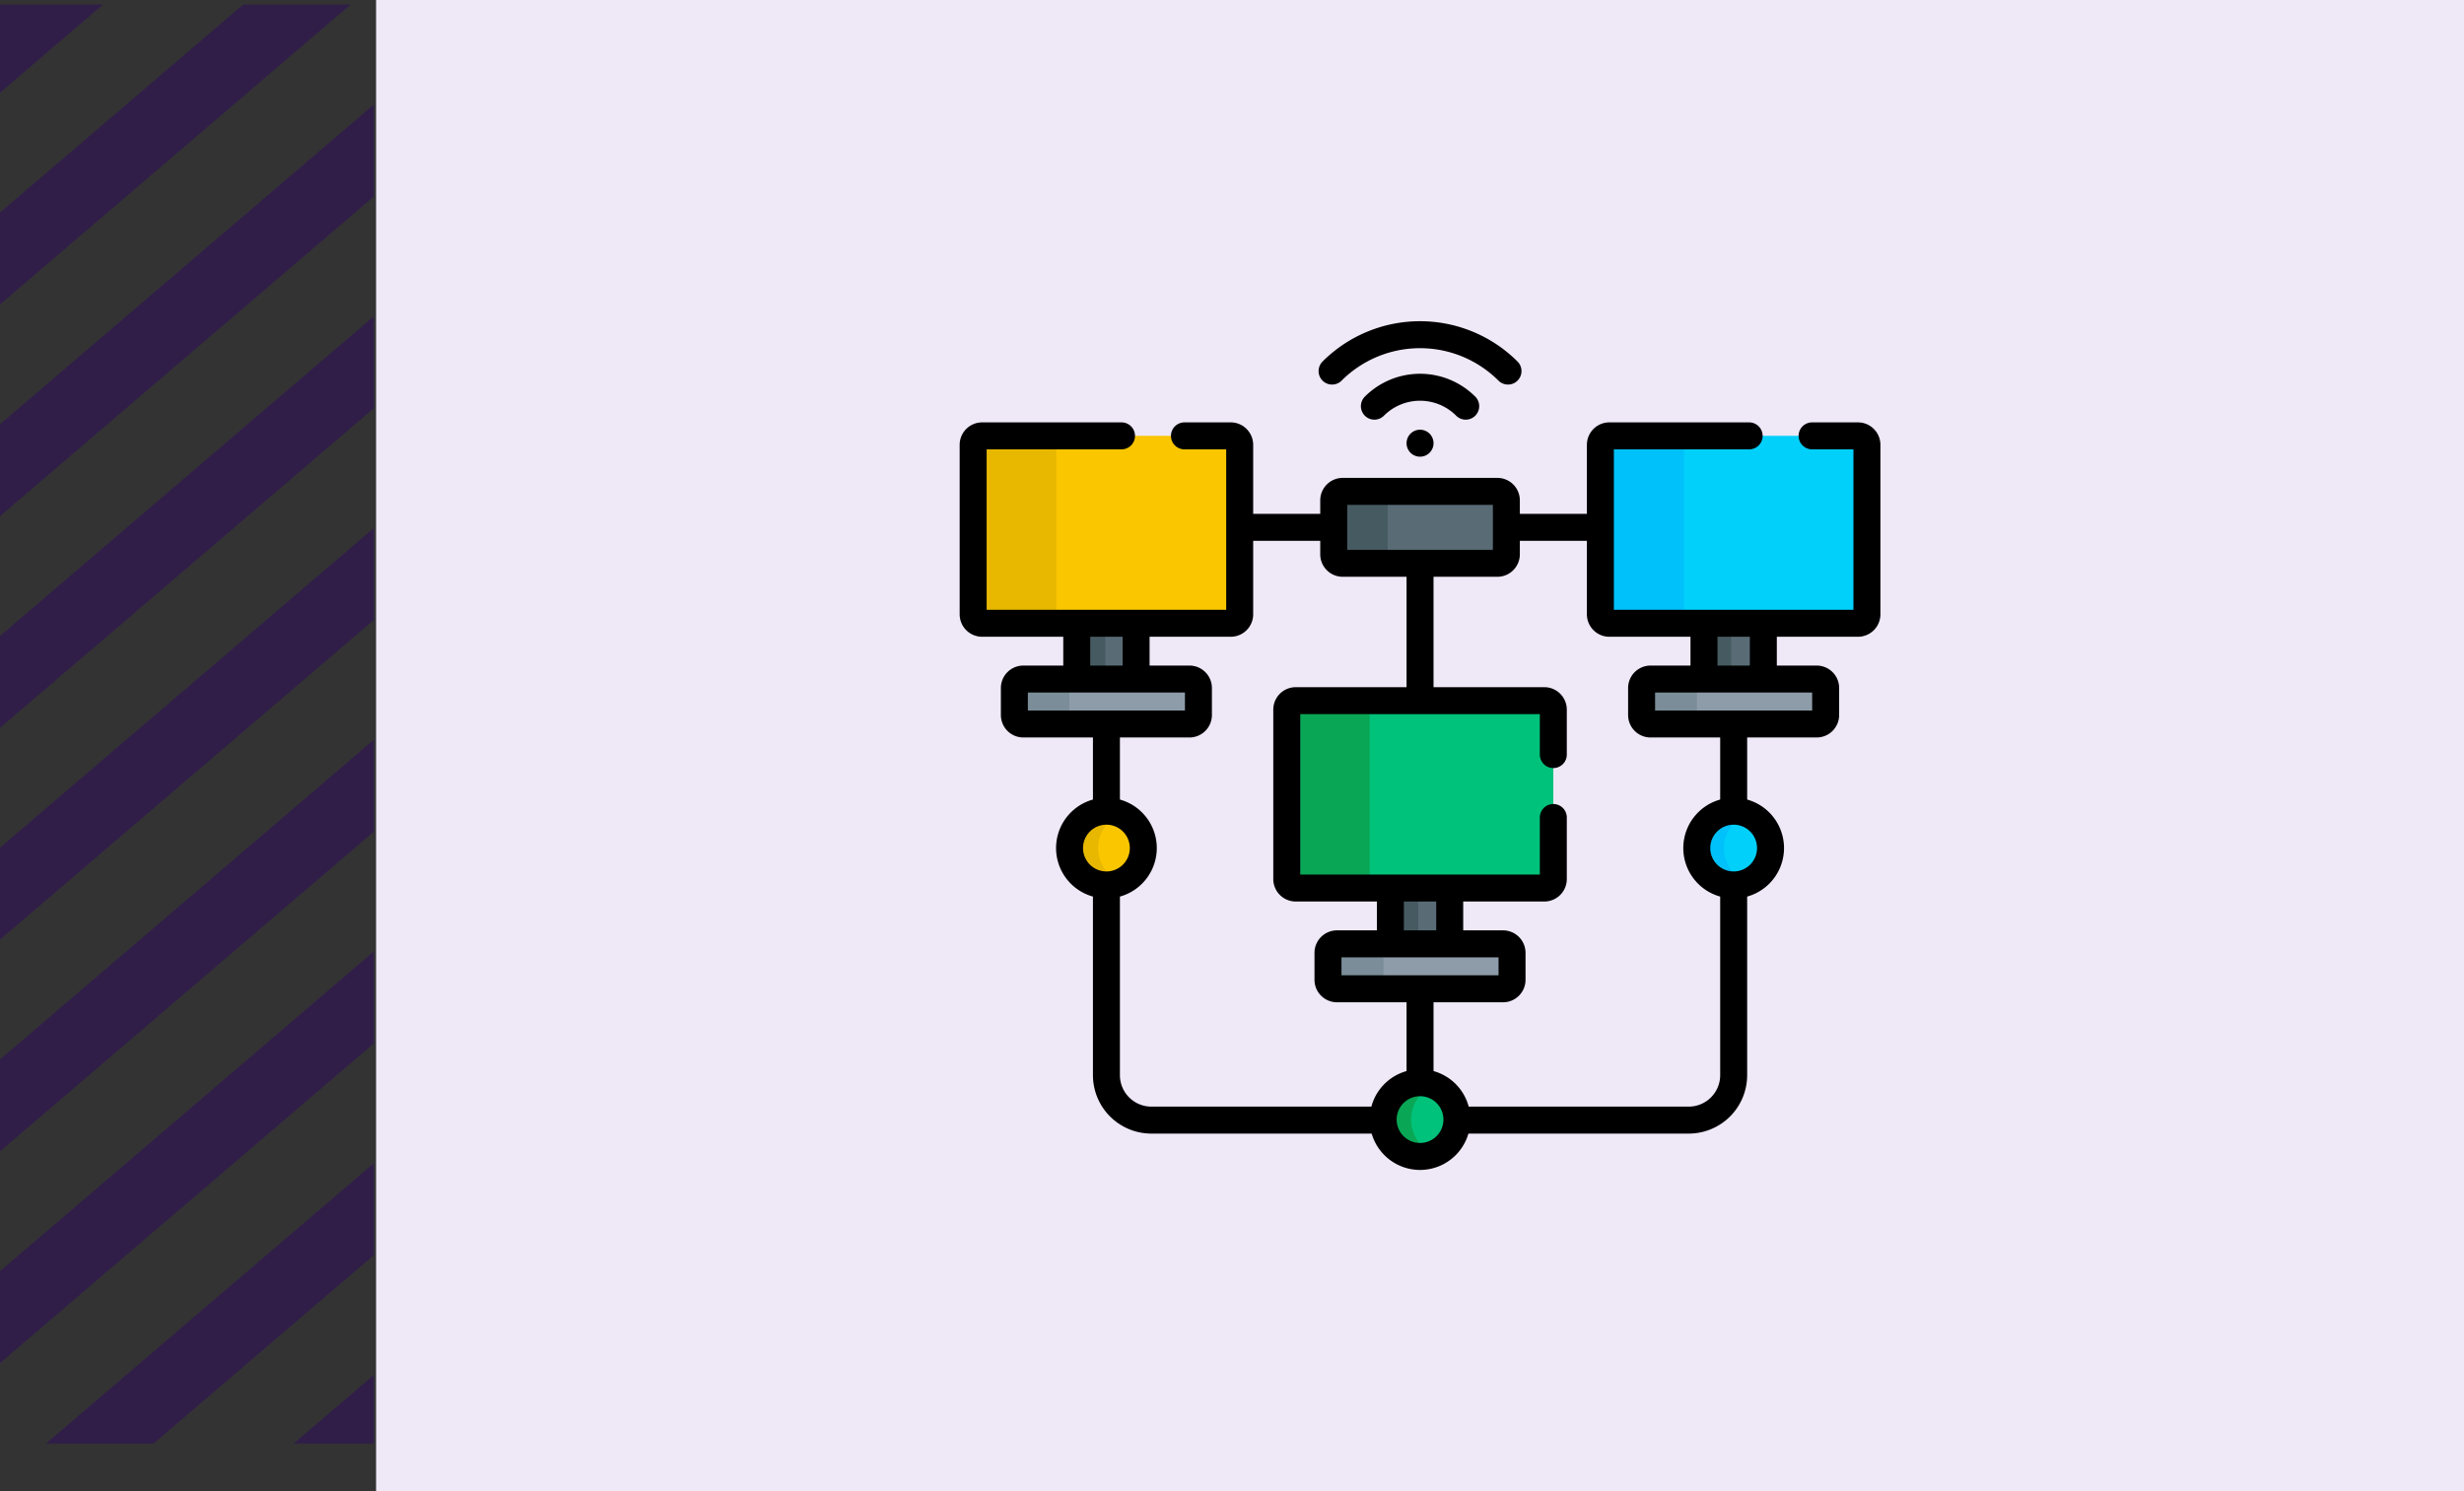 <svg xmlns="http://www.w3.org/2000/svg" xmlns:xlink="http://www.w3.org/1999/xlink" width="190" height="115" viewBox="0 0 190 115">
  <rect x="0" y="0" width="190" height="115" fill="#333333" stroke="none"/>
  <defs>
    <clipPath id="clip-path">
      <rect id="Rectángulo_401573" data-name="Rectángulo 401573" width="28.836" height="111" fill="none"/>
    </clipPath>
    <clipPath id="clip-path-2">
      <rect id="Rectángulo_401572" data-name="Rectángulo 401572" width="72.283" height="262.133" fill="none"/>
    </clipPath>
    <clipPath id="clip-path-3">
      <rect id="Rectángulo_403255" data-name="Rectángulo 403255" width="71" height="71" transform="translate(254.051 423)" fill="#fff" stroke="#707070" stroke-width="1"/>
    </clipPath>
    <clipPath id="clip-path-4">
      <path id="path7739" d="M0-71H71V0H0Z"/>
    </clipPath>
  </defs>
  <g id="img1" transform="translate(-180.051 -401)">
    <g id="Grupo_1101503" data-name="Grupo 1101503" transform="translate(180.051 401.333)">
      <g id="Grupo_1099687" data-name="Grupo 1099687" clip-path="url(#clip-path)">
        <g id="Grupo_1099686" data-name="Grupo 1099686" transform="translate(-6.669 -55.037)" opacity="0.45" style="mix-blend-mode: multiply;isolation: isolate">
          <g id="Grupo_1099685" data-name="Grupo 1099685">
            <g id="Grupo_1099684" data-name="Grupo 1099684" clip-path="url(#clip-path-2)">
              <path id="Trazado_873516" data-name="Trazado 873516" d="M-.222,17.8,89.855-5.386,88.78.455-1.3,23.64Z" transform="matrix(0.898, -0.44, 0.44, 0.898, -7.635, 207.677)" fill="#2d0464"/>
              <path id="Trazado_873517" data-name="Trazado 873517" d="M-.222,17.8,89.855-5.386,88.78.455-1.3,23.64Z" transform="matrix(0.898, -0.44, 0.44, 0.898, -7.635, 191.348)" fill="#2d0464"/>
              <path id="Trazado_873518" data-name="Trazado 873518" d="M-.222,17.8,89.855-5.386,88.78.455-1.3,23.64Z" transform="matrix(0.898, -0.44, 0.44, 0.898, -7.635, 175.019)" fill="#2d0464"/>
              <path id="Trazado_873519" data-name="Trazado 873519" d="M-.222,17.8,89.855-5.386,88.78.455-1.3,23.64Z" transform="matrix(0.898, -0.44, 0.44, 0.898, -7.635, 158.69)" fill="#2d0464"/>
              <path id="Trazado_873520" data-name="Trazado 873520" d="M-.222,17.8,89.855-5.386,88.78.455-1.3,23.64Z" transform="matrix(0.898, -0.44, 0.44, 0.898, -7.635, 142.36)" fill="#2d0464"/>
              <path id="Trazado_873521" data-name="Trazado 873521" d="M-.222,17.8,89.855-5.386,88.78.455-1.3,23.64Z" transform="matrix(0.898, -0.44, 0.44, 0.898, -7.635, 126.031)" fill="#2d0464"/>
              <path id="Trazado_873522" data-name="Trazado 873522" d="M-.222,17.8,89.855-5.386,88.78.455-1.3,23.64Z" transform="matrix(0.898, -0.44, 0.44, 0.898, -7.635, 109.702)" fill="#2d0464"/>
              <path id="Trazado_873523" data-name="Trazado 873523" d="M-.222,17.8,89.855-5.386,88.78.455-1.3,23.64Z" transform="matrix(0.898, -0.44, 0.44, 0.898, -7.635, 93.373)" fill="#2d0464"/>
              <path id="Trazado_873524" data-name="Trazado 873524" d="M-.222,17.8,89.855-5.386,88.78.455-1.3,23.64Z" transform="matrix(0.898, -0.44, 0.44, 0.898, -7.635, 77.044)" fill="#2d0464"/>
              <path id="Trazado_873525" data-name="Trazado 873525" d="M-.222,17.8,89.855-5.386,88.78.455-1.3,23.64Z" transform="matrix(0.898, -0.44, 0.44, 0.898, -7.635, 60.715)" fill="#2d0464"/>
              <path id="Trazado_873526" data-name="Trazado 873526" d="M-.222,17.8,89.855-5.386,88.78.455-1.3,23.64Z" transform="translate(-7.635 44.385) rotate(-26.114)" fill="#2d0464"/>
            </g>
          </g>
        </g>
      </g>
      <rect id="Rectángulo_401574" data-name="Rectángulo 401574" width="161" height="115" transform="translate(29 -0.333)" fill="#efe8f7"/>
    </g>
    <g id="Enmascarar_grupo_1098775" data-name="Enmascarar grupo 1098775" clip-path="url(#clip-path-3)">
      <g id="g7725" transform="translate(254.051 494)">
        <g id="g7727" transform="translate(35.5 -49.167)">
          <path id="path7729" d="M0,0V11.612" fill="none" stroke="#000" stroke-miterlimit="10" stroke-width="2.08"/>
        </g>
        <g id="g7731" transform="translate(15.531 -52.331)">
          <path id="path7733" d="M0,0H39.938" fill="none" stroke="#000" stroke-miterlimit="10" stroke-width="2.08"/>
        </g>
        <g id="g7735">
          <g id="g7737" clip-path="url(#clip-path-4)">
            <g id="g7743" transform="translate(11.317 -39.129)">
              <path id="path7745" d="M0,0V29.046a3.467,3.467,0,0,0,3.467,3.467H44.9a3.467,3.467,0,0,0,3.467-3.467V0" fill="none" stroke="#000" stroke-miterlimit="10" stroke-width="2.08"/>
            </g>
            <path id="path7747" d="M33.212-28.223h4.576v10.211H33.212Z" fill="#596c76"/>
            <path id="path7749" d="M33.212-18.012h2.149V-28.223H33.212Z" fill="#465a61"/>
            <path id="path7751" d="M33.212-28.223h4.576v10.211H33.212Z" fill="none" stroke="#000" stroke-miterlimit="10" stroke-width="2.08"/>
            <g id="g7753" transform="translate(45.084 -24.51)">
              <path id="path7755" d="M0,0H-19.168a.693.693,0,0,1-.693-.693V-13.761a.693.693,0,0,1,.693-.693H0a.693.693,0,0,1,.693.693V-.693A.693.693,0,0,1,0,0" fill="#00c27a"/>
            </g>
            <g id="g7757" transform="translate(31.617 -25.203)">
              <path id="path7759" d="M0,0V-13.068a.693.693,0,0,1,.693-.693H-5.7a.693.693,0,0,0-.693.693V0A.693.693,0,0,0-5.7.693H.693A.693.693,0,0,1,0,0" fill="#09a755"/>
            </g>
            <g id="g7761" transform="translate(45.777 -34.807)">
              <path id="path7763" d="M0,0V-3.464a.693.693,0,0,0-.693-.693H-19.861a.693.693,0,0,0-.693.693V9.6a.693.693,0,0,0,.693.693H-.693A.693.693,0,0,0,0,9.6V4.854" fill="none" stroke="#000" stroke-linecap="round" stroke-miterlimit="10" stroke-width="2.08"/>
            </g>
            <g id="g7765" transform="translate(35.5 -17.818)">
              <path id="path7767" d="M0,0V11.612" fill="none" stroke="#000" stroke-miterlimit="10" stroke-width="2.08"/>
            </g>
            <g id="g7769" transform="translate(41.901 -16.743)">
              <path id="path7771" d="M0,0H-12.8A.693.693,0,0,1-13.5-.693v-2.08a.693.693,0,0,1,.693-.693H0a.693.693,0,0,1,.693.693v2.08A.693.693,0,0,1,0,0" fill="#8d9ca8"/>
            </g>
            <g id="g7773" transform="translate(32.682 -17.436)">
              <path id="path7775" d="M0,0V-2.08a.693.693,0,0,1,.693-.693H-3.583a.693.693,0,0,0-.693.693V0a.693.693,0,0,0,.693.693H.693A.693.693,0,0,1,0,0" fill="#7a8d98"/>
            </g>
            <g id="g7777" transform="translate(41.901 -16.743)">
              <path id="path7779" d="M0,0H-12.8A.693.693,0,0,1-13.5-.693v-2.08a.693.693,0,0,1,.693-.693H0a.693.693,0,0,1,.693.693v2.08A.693.693,0,0,1,0,0Z" fill="none" stroke="#000" stroke-miterlimit="10" stroke-width="2.08"/>
            </g>
            <g id="g7781" transform="translate(38.343 -6.656)">
              <path id="path7783" d="M0,0A2.843,2.843,0,0,1-2.843,2.843,2.843,2.843,0,0,1-5.686,0,2.843,2.843,0,0,1-2.843-2.843,2.843,2.843,0,0,1,0,0" fill="#00c27a"/>
            </g>
            <g id="g7785" transform="translate(34.807 -6.656)">
              <path id="path7787" d="M0,0A2.842,2.842,0,0,1,1.768-2.631,2.833,2.833,0,0,0,.693-2.843,2.843,2.843,0,0,0-2.149,0,2.843,2.843,0,0,0,.693,2.843a2.833,2.833,0,0,0,1.075-.212A2.842,2.842,0,0,1,0,0" fill="#09a755"/>
            </g>
            <g id="g7789" transform="translate(38.343 -6.656)">
              <path id="path7791" d="M0,0A2.843,2.843,0,0,1-2.843,2.843,2.843,2.843,0,0,1-5.686,0,2.843,2.843,0,0,1-2.843-2.843,2.843,2.843,0,0,1,0,0Z" fill="none" stroke="#000" stroke-miterlimit="10" stroke-width="2.08"/>
            </g>
            <path id="path7793" d="M57.395-48.645h4.576v10.211H57.395Z" fill="#596c76"/>
            <path id="path7795" d="M57.395-38.434h2.1V-48.645h-2.1Z" fill="#465a61"/>
            <path id="path7797" d="M57.395-48.645h4.576v10.211H57.395Z" fill="none" stroke="#000" stroke-miterlimit="10" stroke-width="2.08"/>
            <g id="g7799" transform="translate(69.267 -44.932)">
              <path id="path7801" d="M0,0H-19.168a.693.693,0,0,1-.693-.693V-13.761a.693.693,0,0,1,.693-.693H0a.693.693,0,0,1,.693.693V-.693A.693.693,0,0,1,0,0" fill="#01d0fb"/>
            </g>
            <g id="g7803" transform="translate(55.854 -45.625)">
              <path id="path7805" d="M0,0V-13.067a.693.693,0,0,1,.693-.693H-5.755a.693.693,0,0,0-.693.693V0a.693.693,0,0,0,.693.693H.693A.693.693,0,0,1,0,0" fill="#01c1fa"/>
            </g>
            <g id="g7807" transform="translate(60.877 -59.386)">
              <path id="path7809" d="M0,0H-10.778a.693.693,0,0,0-.693.693V13.761a.693.693,0,0,0,.693.693H8.39a.693.693,0,0,0,.693-.693V.693A.693.693,0,0,0,8.39,0H4.854" fill="none" stroke="#000" stroke-linecap="round" stroke-linejoin="round" stroke-miterlimit="10" stroke-width="2.08"/>
            </g>
            <g id="g7811" transform="translate(62.526 -27.596)">
              <path id="path7813" d="M0,0A2.843,2.843,0,0,1-2.843,2.843,2.843,2.843,0,0,1-5.686,0,2.843,2.843,0,0,1-2.843-2.843,2.843,2.843,0,0,1,0,0" fill="#01d0fb"/>
            </g>
            <g id="g7815" transform="translate(58.936 -27.596)">
              <path id="path7817" d="M0,0A2.842,2.842,0,0,1,1.795-2.641a2.829,2.829,0,0,0-1.048-.2A2.843,2.843,0,0,0-2.1,0,2.843,2.843,0,0,0,.747,2.843a2.829,2.829,0,0,0,1.048-.2A2.842,2.842,0,0,1,0,0" fill="#01c1fa"/>
            </g>
            <g id="g7819" transform="translate(62.526 -27.596)">
              <path id="path7821" d="M0,0A2.843,2.843,0,0,1-2.843,2.843,2.843,2.843,0,0,1-5.686,0,2.843,2.843,0,0,1-2.843-2.843,2.843,2.843,0,0,1,0,0Z" fill="none" stroke="#000" stroke-miterlimit="10" stroke-width="2.08"/>
            </g>
            <g id="g7823" transform="translate(66.084 -37.165)">
              <path id="path7825" d="M0,0H-12.8A.693.693,0,0,1-13.5-.693v-2.08a.693.693,0,0,1,.693-.693H0a.693.693,0,0,1,.693.693v2.08A.693.693,0,0,1,0,0" fill="#8d9ca8"/>
            </g>
            <g id="g7827" transform="translate(56.855 -37.858)">
              <path id="path7829" d="M0,0V-2.08a.693.693,0,0,1,.693-.693H-3.574a.693.693,0,0,0-.693.693V0a.693.693,0,0,0,.693.693H.693A.693.693,0,0,1,0,0" fill="#7a8d98"/>
            </g>
            <g id="g7831" transform="translate(66.084 -37.165)">
              <path id="path7833" d="M0,0H-12.8A.693.693,0,0,1-13.5-.693v-2.08a.693.693,0,0,1,.693-.693H0a.693.693,0,0,1,.693.693v2.08A.693.693,0,0,1,0,0Z" fill="none" stroke="#000" stroke-miterlimit="10" stroke-width="2.08"/>
            </g>
            <path id="path7835" d="M9.029-48.645h4.576v10.211H9.029Z" fill="#596c76"/>
            <path id="path7837" d="M9.029-38.434h2.2V-48.645h-2.2Z" fill="#465a61"/>
            <path id="path7839" d="M9.029-48.645h4.576v10.211H9.029Z" fill="none" stroke="#000" stroke-miterlimit="10" stroke-width="2.08"/>
            <g id="g7841" transform="translate(20.901 -44.932)">
              <path id="path7843" d="M0,0H-19.168a.693.693,0,0,1-.693-.693V-13.761a.693.693,0,0,1,.693-.693H0a.693.693,0,0,1,.693.693V-.693A.693.693,0,0,1,0,0" fill="#fac600"/>
            </g>
            <g id="g7845" transform="translate(7.457 -45.625)">
              <path id="path7847" d="M0,0V-13.067a.693.693,0,0,1,.693-.693H-5.724a.693.693,0,0,0-.693.693V0a.693.693,0,0,0,.693.693H.693A.693.693,0,0,1,0,0" fill="#e8b801"/>
            </g>
            <g id="g7849" transform="translate(12.48 -59.386)">
              <path id="path7851" d="M0,0H-10.747a.693.693,0,0,0-.693.693V13.761a.693.693,0,0,0,.693.693H8.42a.693.693,0,0,0,.693-.693V.693A.693.693,0,0,0,8.42,0H4.854" fill="none" stroke="#000" stroke-linecap="round" stroke-linejoin="round" stroke-miterlimit="10" stroke-width="2.08"/>
            </g>
            <g id="g7853" transform="translate(14.16 -27.596)">
              <path id="path7855" d="M0,0A2.843,2.843,0,0,1-2.843,2.843,2.843,2.843,0,0,1-5.686,0,2.843,2.843,0,0,1-2.843-2.843,2.843,2.843,0,0,1,0,0" fill="#fac600"/>
            </g>
            <g id="g7857" transform="translate(10.678 -27.596)">
              <path id="path7859" d="M0,0A2.843,2.843,0,0,1,1.741-2.621a2.835,2.835,0,0,0-1.1-.222A2.843,2.843,0,0,0-2.2,0,2.843,2.843,0,0,0,.639,2.843a2.835,2.835,0,0,0,1.1-.222A2.843,2.843,0,0,1,0,0" fill="#e8b801"/>
            </g>
            <g id="g7861" transform="translate(14.16 -27.596)">
              <path id="path7863" d="M0,0A2.843,2.843,0,0,1-2.843,2.843,2.843,2.843,0,0,1-5.686,0,2.843,2.843,0,0,1-2.843-2.843,2.843,2.843,0,0,1,0,0Z" fill="none" stroke="#000" stroke-miterlimit="10" stroke-width="2.08"/>
            </g>
            <g id="g7865" transform="translate(17.718 -37.165)">
              <path id="path7867" d="M0,0H-12.8A.693.693,0,0,1-13.5-.693v-2.08a.693.693,0,0,1,.693-.693H0a.693.693,0,0,1,.693.693v2.08A.693.693,0,0,1,0,0" fill="#8d9ca8"/>
            </g>
            <g id="g7869" transform="translate(8.459 -37.858)">
              <path id="path7871" d="M0,0V-2.08a.693.693,0,0,1,.693-.693H-3.543a.693.693,0,0,0-.693.693V0a.693.693,0,0,0,.693.693H.693A.693.693,0,0,1,0,0" fill="#7a8d98"/>
            </g>
            <g id="g7873" transform="translate(17.718 -37.165)">
              <path id="path7875" d="M0,0H-12.8A.693.693,0,0,1-13.5-.693v-2.08a.693.693,0,0,1,.693-.693H0a.693.693,0,0,1,.693.693v2.08A.693.693,0,0,1,0,0Z" fill="none" stroke="#000" stroke-miterlimit="10" stroke-width="2.08"/>
            </g>
            <g id="g7877" transform="translate(41.463 -49.558)">
              <path id="path7879" d="M0,0H-11.926a.693.693,0,0,1-.693-.693v-4.16a.693.693,0,0,1,.693-.693H0a.693.693,0,0,1,.693.693v4.16A.693.693,0,0,1,0,0" fill="#596c76"/>
            </g>
            <g id="g7881" transform="translate(33.004 -50.251)">
              <path id="path7883" d="M0,0V-4.16a.693.693,0,0,1,.693-.693h-4.16a.693.693,0,0,0-.693.693V0a.693.693,0,0,0,.693.693H.693A.693.693,0,0,1,0,0" fill="#465a61"/>
            </g>
            <g id="g7885" transform="translate(41.463 -49.558)">
              <path id="path7887" d="M0,0H-11.926a.693.693,0,0,1-.693-.693v-4.16a.693.693,0,0,1,.693-.693H0a.693.693,0,0,1,.693.693v4.16A.693.693,0,0,1,0,0Z" fill="none" stroke="#000" stroke-linecap="round" stroke-linejoin="round" stroke-miterlimit="10" stroke-width="2.08"/>
            </g>
            <g id="g7889" transform="translate(42.282 -64.382)">
              <path id="path7891" d="M0,0A9.6,9.6,0,0,0-13.565,0" fill="none" stroke="#000" stroke-linecap="round" stroke-linejoin="round" stroke-miterlimit="10" stroke-width="2.08"/>
            </g>
            <g id="g7893" transform="translate(39.022 -61.676)">
              <path id="path7895" d="M0,0A4.98,4.98,0,0,0-7.043,0" fill="none" stroke="#000" stroke-linecap="round" stroke-linejoin="round" stroke-miterlimit="10" stroke-width="2.08"/>
            </g>
            <g id="g7897" transform="translate(34.765 -58.084)">
              <path id="path7899" d="M0,0A1.04,1.04,0,0,1,0-1.471a1.04,1.04,0,0,1,1.471,0A1.04,1.04,0,0,1,1.471,0,1.04,1.04,0,0,1,0,0"/>
            </g>
          </g>
        </g>
      </g>
    </g>
  </g>
</svg>

